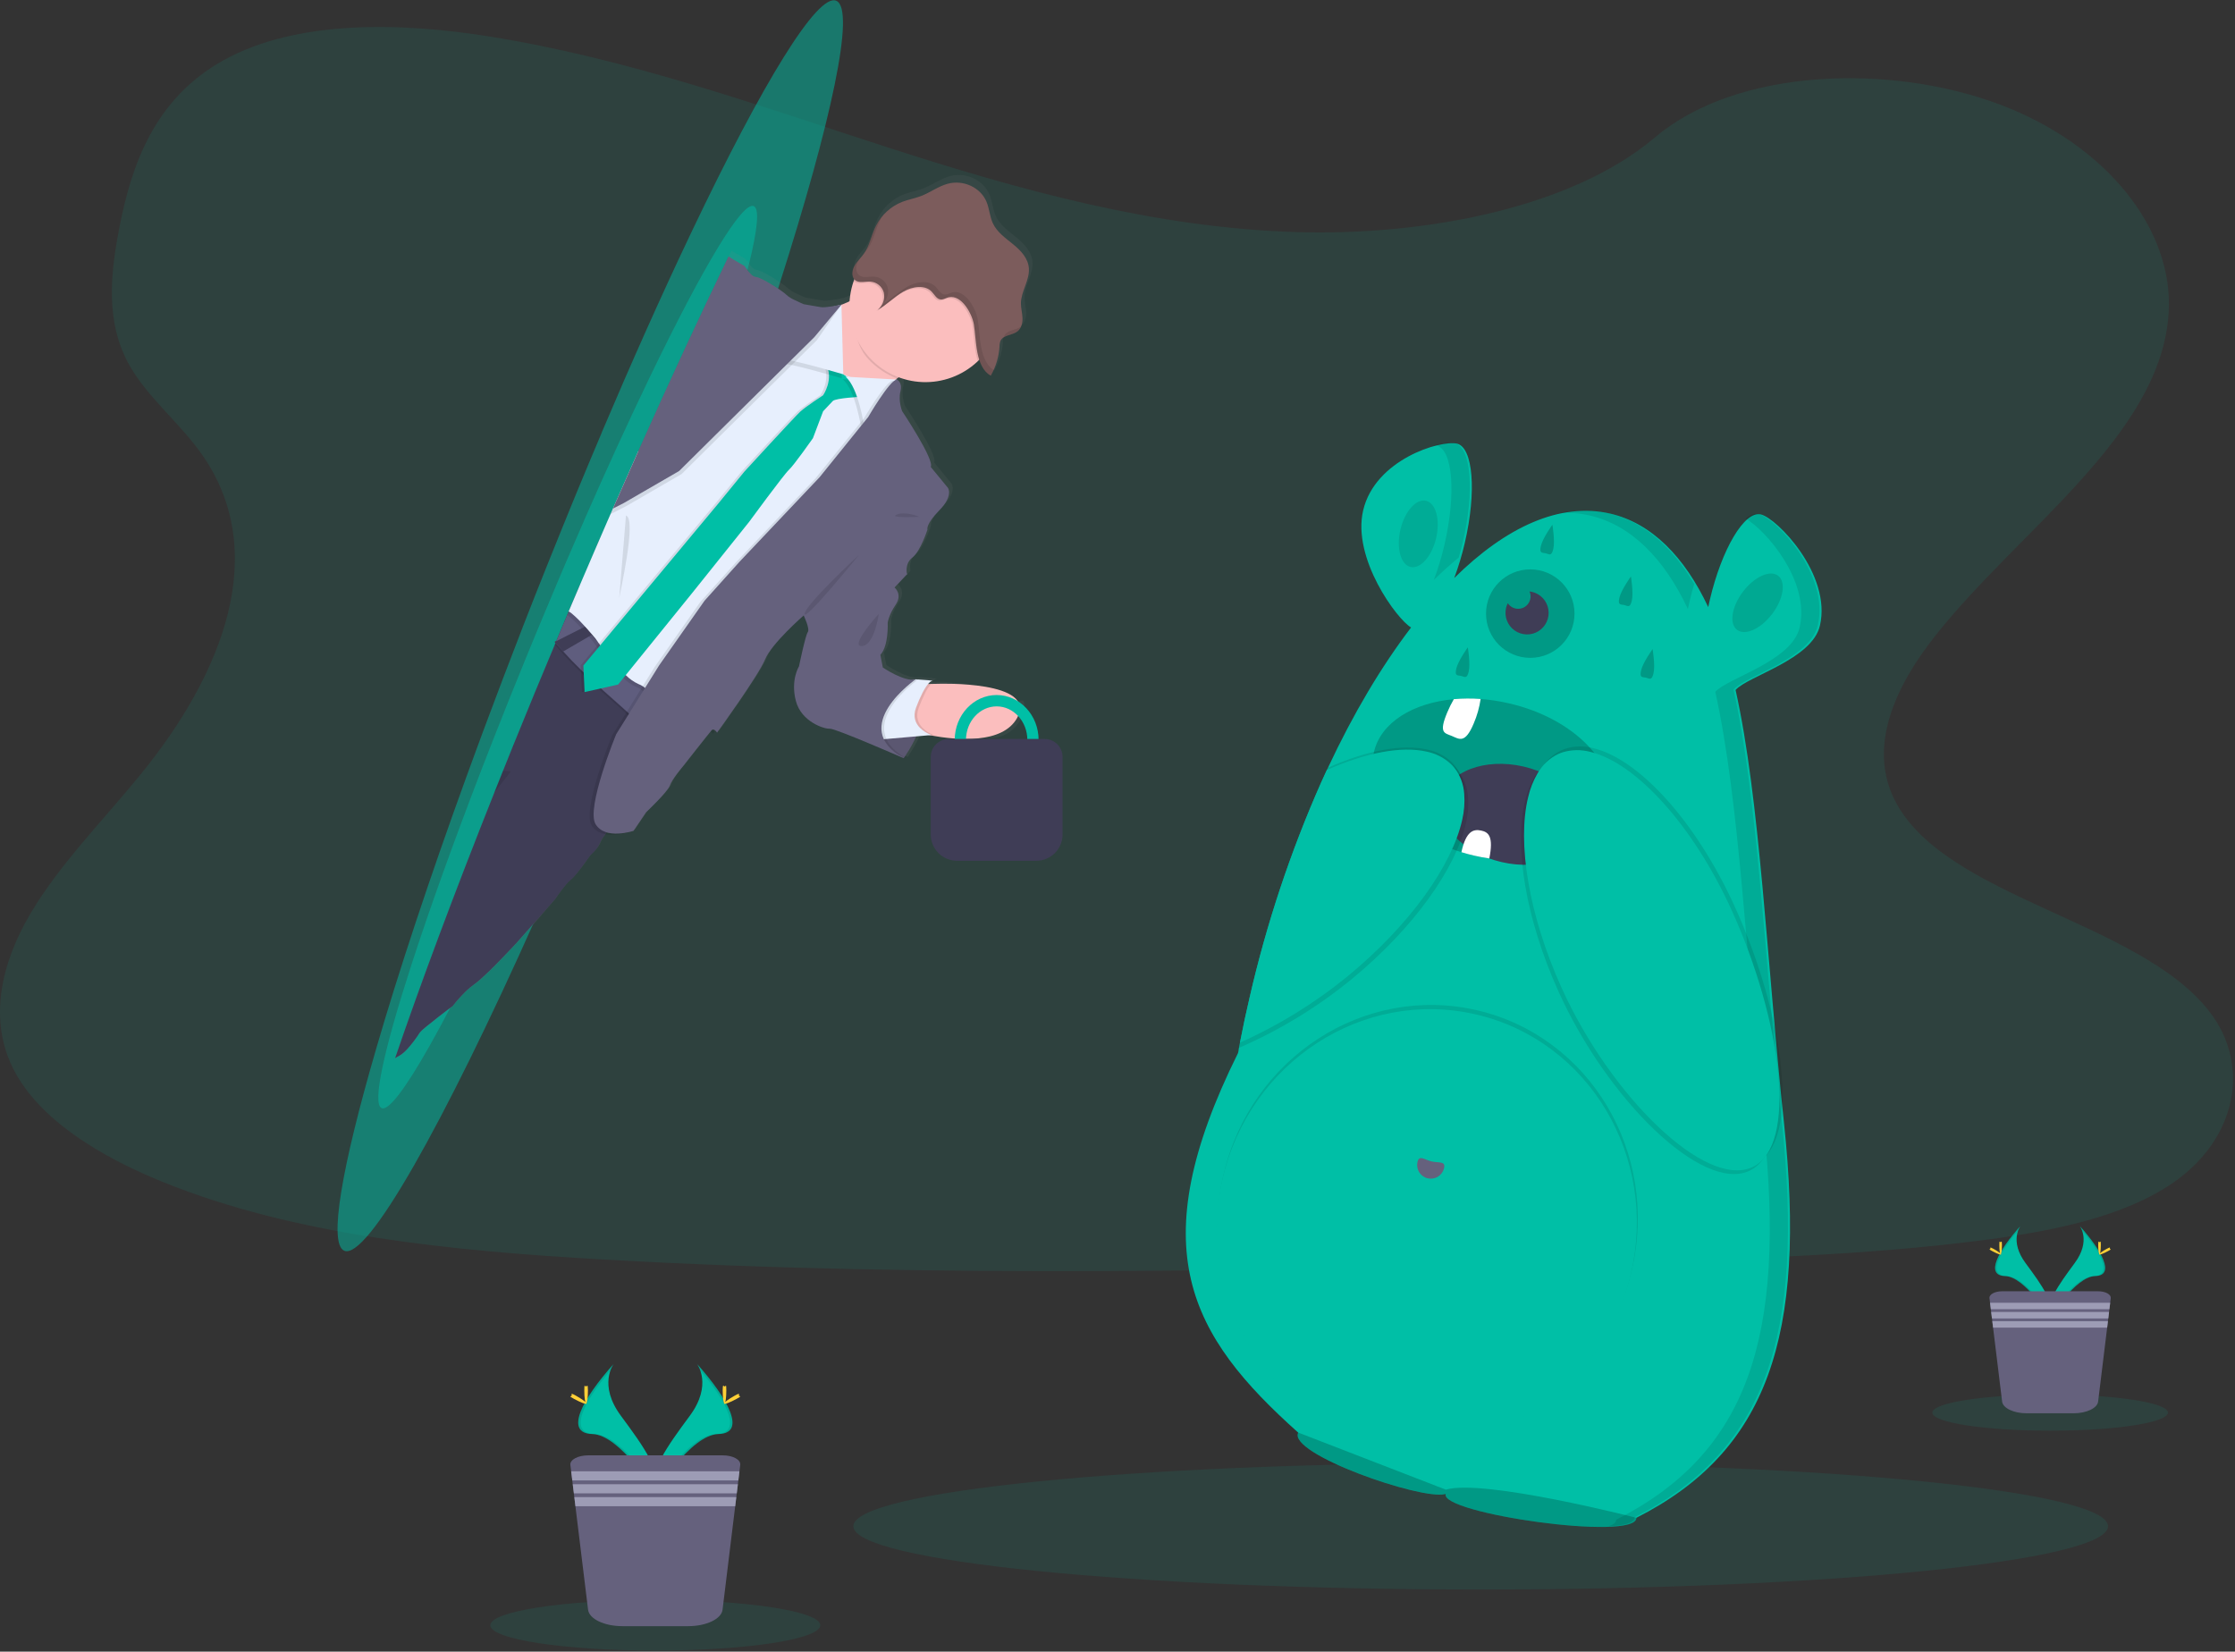 <svg width="1119" height="827" viewBox="0 0 1119 827" fill="none" xmlns="http://www.w3.org/2000/svg">
<rect x="0" y="0" width="1119" height="827" fill="#333333" stroke="none"/>
<g clip-path="url(#clip0_148_597)">
<path opacity="0.1" d="M741.34 795.87C914.807 795.87 1055.43 781.691 1055.43 764.2C1055.43 746.709 914.807 732.53 741.34 732.53C567.873 732.53 427.25 746.709 427.25 764.2C427.25 781.691 567.873 795.87 741.34 795.87Z" fill="#00BFA6"/>
<path opacity="0.1" d="M649.58 116.22C577.91 114.14 509.64 94.88 444.46 73.8C379.28 52.72 314.7 29.39 244.74 18.22C199.74 11.04 148.29 10.02 112.03 30.11C77.15 49.43 65.87 82.8 59.81 113.75C55.25 137.04 52.57 161.56 65.06 183.36C73.74 198.5 89.14 211.22 99.79 225.72C136.86 276.18 110.66 338.39 70.49 387.65C51.65 410.76 29.8 432.81 15.26 457.41C0.72 482.01 -5.99 510.22 6.72 535.29C19.33 560.16 49.37 578.84 81.92 591.98C148.02 618.67 225.92 626.31 301.92 630.63C470.01 640.22 639.01 636.06 807.64 631.91C870.03 630.38 932.64 628.82 994.07 620.79C1028.15 616.33 1063.34 609.25 1088.07 592.16C1119.49 570.46 1127.27 533.73 1106.22 506.52C1070.92 460.89 973.3 449.52 948.62 400.59C935.04 373.64 948.99 343.59 968.73 318.59C1011.07 264.97 1082.05 217.92 1085.79 156.59C1088.36 114.49 1054.24 72.33 1001.48 52.41C946.18 31.53 869.48 34.16 828.69 68.72C786.69 104.36 712.87 118.05 649.58 116.22Z" fill="#00BFA6"/>
<path opacity="0.5" d="M172.31 626.22C164.39 622.69 171.09 584.34 188.31 525.22C199.31 487.29 214.69 440.81 233.31 389.51C234.65 385.83 236.01 382.14 237.37 378.41C238.903 374.23 240.457 370.017 242.03 365.77L242.17 365.42C242.39 364.81 242.62 364.21 242.84 363.61C248.8 347.61 255.03 331.24 261.53 314.5C261.65 314.16 261.78 313.83 261.91 313.5L262.24 312.65C263.8 308.65 265.38 304.65 266.97 300.58C267.14 300.16 267.3 299.72 267.47 299.3C267.7 298.71 267.93 298.14 268.15 297.56C268.23 297.38 268.29 297.19 268.37 297.03C268.5 296.68 268.64 296.34 268.77 296.03C270.37 292.03 271.96 287.98 273.55 284.03C276.15 277.563 278.73 271.16 281.29 264.82C281.737 263.707 282.187 262.607 282.64 261.52C283.927 258.327 285.217 255.157 286.51 252.01C287.01 250.81 287.51 249.6 287.99 248.41C288.37 247.5 288.74 246.58 289.11 245.68C293.17 235.86 297.203 226.23 301.21 216.79C301.22 216.757 301.22 216.723 301.21 216.69C316.46 180.76 331.21 147.77 344.91 118.93C344.99 118.78 345.05 118.62 345.13 118.47L346.58 115.41C381.74 41.7 409.4 -3.79 418.75 0.41C428.37 4.69 416.39 60.55 390.14 142.67C389.8 143.76 389.45 144.83 389.09 145.92C389.035 146.134 388.969 146.344 388.89 146.55C387.557 150.803 386.153 155.137 384.68 159.55C384.6 159.81 384.51 160.07 384.42 160.33C381.087 170.53 377.54 181.063 373.78 191.93C373.27 193.39 372.78 194.88 372.24 196.36C366.44 213.15 360.24 230.63 353.59 248.65C353.19 249.76 352.78 250.86 352.37 251.98C345.72 270.03 338.71 288.61 331.37 307.57C330.9 308.77 330.43 309.98 329.97 311.19C329.87 311.45 329.77 311.7 329.66 311.96C327.827 316.66 325.983 321.38 324.13 326.12C323.6 327.44 323.13 328.76 322.57 330.07C321.25 333.42 319.93 336.77 318.57 340.07C318.46 340.37 318.34 340.67 318.22 340.96C318.1 341.25 318.03 341.43 317.93 341.66C317.71 342.24 317.48 342.81 317.25 343.38C316.63 344.93 316.02 346.48 315.4 348.01C314.33 350.69 313.26 353.34 312.19 356.01L311.86 356.81C311.863 356.847 311.863 356.883 311.86 356.92C307.513 367.66 303.18 378.217 298.86 388.59C297.407 392.09 295.957 395.567 294.51 399.02C293.44 401.57 292.38 404.11 291.31 406.62C283.37 425.39 275.57 443.36 267.97 460.39C222.01 563.22 183.65 631.28 172.31 626.22Z" fill="#00BFA6"/>
<path opacity="0.5" d="M191.08 554.83C186.2 552.73 192.26 525.45 206 483.07C214.8 455.89 226.77 422.49 241 385.55L244.11 377.55C245.277 374.543 246.463 371.51 247.67 368.45C247.708 368.365 247.741 368.278 247.77 368.19L248.29 366.89C252.83 355.337 257.567 343.537 262.5 331.49C262.59 331.24 262.69 331.01 262.79 330.77C262.89 330.53 262.95 330.36 263.04 330.16C264.22 327.26 265.41 324.37 266.61 321.45L267 320.52L267.51 319.27C267.57 319.14 267.62 319 267.67 318.88C267.72 318.76 267.88 318.39 267.98 318.15C269.193 315.23 270.397 312.333 271.59 309.46C273.55 304.793 275.493 300.17 277.42 295.59L278.42 293.21C279.42 290.9 280.36 288.62 281.33 286.34L282.44 283.74C282.73 283.08 283 282.42 283.28 281.74C286.327 274.653 289.35 267.693 292.35 260.86C292.356 260.837 292.356 260.813 292.35 260.79C303.75 234.79 314.71 210.93 324.77 190.02C324.83 189.91 324.88 189.79 324.94 189.68L326 187.46C351.86 133.99 371.62 100.72 377.38 103.21C383.31 105.77 373.05 145.6 352.48 204.56L351.66 206.9C351.61 207.05 351.56 207.2 351.5 207.35C350.433 210.403 349.337 213.507 348.21 216.66L348.01 217.22C345.39 224.553 342.633 232.123 339.74 239.93C339.35 240.99 338.96 242.06 338.55 243.12C334.07 255.19 329.28 267.78 324.22 280.76L323.29 283.15C318.21 296.15 312.877 309.503 307.29 323.21C306.94 324.08 306.59 324.95 306.23 325.82C306.15 326.01 306.07 326.19 306 326.38L301.81 336.59L300.63 339.44C299.63 341.86 298.63 344.28 297.63 346.67C297.55 346.89 297.46 347.1 297.37 347.31C297.28 347.52 297.23 347.65 297.15 347.82L296.64 349.05C296.17 350.17 295.71 351.29 295.24 352.4L292.89 358.22L292.64 358.8V358.88C289.36 366.64 286.107 374.263 282.88 381.75C281.793 384.283 280.703 386.797 279.61 389.29C278.81 391.143 278.01 392.977 277.21 394.79C271.27 408.35 265.46 421.36 259.82 433.68C225.67 508.22 198.07 557.85 191.08 554.83Z" fill="#00BFA6"/>
<path d="M512.8 352.48C512.8 349.69 510.07 351.13 509.69 351.25C508.593 350.35 507.399 349.575 506.13 348.94C500.04 345.77 490.84 343.84 483.51 342.71C483.484 342.701 483.456 342.701 483.43 342.71C476.97 341.71 471.99 341.37 471.99 341.37L468.18 341.42H466.76C467.259 340.679 467.991 340.127 468.84 339.85C469.9 339.72 464.36 339.31 461.73 339.13H461.62L460.4 339.05C454.62 340.41 443.79 332.98 443.79 332.98L442.53 326.64C446.81 322.01 446.19 310.44 446.19 310.44C446.19 310.44 446.55 306.56 450.19 301.22C453.83 295.88 449.58 292.5 449.58 292.5L455.87 285.79C455.6 284.633 455.561 283.433 455.757 282.261C455.952 281.089 456.378 279.967 457.01 278.96C457.394 278.391 457.87 277.891 458.42 277.48V277.43L458.52 277.34C462.63 274.19 466.1 263.25 466.1 263.25C466.1 263.25 465.3 261.3 469.8 256.01V255.95C470.4 255.25 471.1 254.5 471.91 253.66C471.91 253.59 472.03 253.53 472.09 253.46C479.31 246.22 476.47 242.22 476.47 242.22L467.7 231.56C469.77 228.1 453.15 203.27 453.15 203.27C453.15 203.27 451.03 198.16 452.23 193.27C452.566 192.118 452.601 190.899 452.33 189.73C452.172 189.07 451.848 188.461 451.39 187.96C451.108 187.659 450.768 187.417 450.39 187.25L449.79 187.2L450.5 186.68C450.79 186.49 451.07 186.28 451.36 186.08C451.98 186.32 452.6 186.53 453.23 186.72C459.334 188.692 465.835 189.097 472.137 187.898C478.438 186.7 484.337 183.935 489.29 179.86C489.54 179.67 489.78 179.46 490.01 179.25C490.24 179.04 490.64 178.71 490.95 178.42C491.09 178.29 491.23 178.17 491.35 178.04C491.47 177.91 491.82 177.58 492.05 177.34C492.12 177.56 492.19 177.77 492.27 177.99C492.583 178.876 492.961 179.739 493.4 180.57C493.437 180.647 493.481 180.72 493.53 180.79C493.527 180.82 493.527 180.85 493.53 180.88C493.6 181.03 493.69 181.17 493.77 181.31C494.34 182.263 495.032 183.137 495.83 183.91C496.025 184.103 496.232 184.283 496.45 184.45C496.761 184.716 497.096 184.954 497.45 185.16C497.502 185.206 497.559 185.246 497.62 185.28C497.679 185.326 497.743 185.366 497.81 185.4V185.4C498.07 184.94 498.32 184.47 498.56 184C500.683 179.857 501.92 175.317 502.19 170.67C502.202 170.104 502.249 169.54 502.33 168.98C502.384 168.552 502.509 168.137 502.7 167.75C503.07 166.99 503.667 166.364 504.41 165.96C505.609 165.35 506.87 164.867 508.17 164.52L508.48 164.41L508.86 164.28L509.6 163.99L509.72 163.93C509.94 163.84 510.14 163.73 510.35 163.63C510.413 163.584 510.48 163.544 510.55 163.51C510.789 163.376 511.017 163.223 511.23 163.05L511.33 162.97C511.524 162.823 511.704 162.659 511.87 162.48C511.95 162.4 512 162.3 512.08 162.22C512.191 162.099 512.291 161.968 512.38 161.83L512.62 161.48C512.672 161.369 512.732 161.262 512.8 161.16C513.565 159.61 513.91 157.886 513.8 156.16C513.66 153.68 512.93 151.28 512.96 148.79C513.05 142.84 517.34 137.16 516.96 131.25C516.62 126.13 512.85 122.15 508.96 118.97C505.07 115.79 500.75 112.82 498.62 108.27C497.03 104.86 496.81 100.89 495.38 97.41C492.38 90.12 483.58 86.01 475.63 88.18C470.87 89.49 466.73 92.64 462.1 94.39C459.04 95.54 455.83 96.06 452.78 97.23C449.178 98.622 445.949 100.834 443.35 103.69C442.89 104.19 442.46 104.69 442.04 105.25L441.65 105.78C441.36 106.18 441.07 106.58 440.81 107C440.69 107.18 440.58 107.35 440.47 107.54C440.105 108.119 439.772 108.716 439.47 109.33C439.18 109.9 438.93 110.48 438.68 111.07C437.29 114.43 436.43 118.01 434.76 121.21C434.39 121.939 433.969 122.64 433.5 123.31C432.85 124.24 432.1 125.11 431.36 125.99C431.16 126.23 430.96 126.47 430.76 126.69C430.678 126.807 430.588 126.917 430.49 127.02C430.35 127.21 430.19 127.39 430.04 127.58C429.89 127.77 429.86 127.81 429.78 127.92C429.7 128.03 429.48 128.33 429.35 128.54C429.22 128.75 429.2 128.73 429.13 128.84C428.93 129.15 428.75 129.47 428.57 129.79V129.86C428.01 130.937 427.702 132.127 427.67 133.34C427.658 133.94 427.746 134.539 427.93 135.11C427.978 135.257 428.035 135.4 428.1 135.54C428.25 135.862 428.449 136.159 428.69 136.42C428.57 136.75 428.43 137.09 428.32 137.42C428.06 138.18 427.82 138.96 427.6 139.73C427.46 140.26 427.35 140.73 427.23 141.28C426.764 143.305 426.466 145.366 426.34 147.44V147.44L425.7 147.77C424.574 148.329 423.415 148.82 422.23 149.24V149.24H422.11C421.11 149.46 414.21 150.9 411.79 150.48L403.16 148.97C403.16 148.97 401.16 148.14 398.97 147.09C397.317 146.368 395.775 145.415 394.39 144.26C392.74 142.48 381.33 135.14 378.93 135.15C377.95 134.997 377.057 134.501 376.41 133.75C375.685 132.863 375.017 131.931 374.41 130.96C374.41 130.96 374.18 130.84 373.82 130.62C373.37 129.99 373.09 129.52 373.09 129.52C373.09 129.52 369.7 127.66 366.25 125.52L364.78 128.52C364.7 128.67 364.63 128.83 364.55 128.99C350.63 157.69 335.41 190.46 319.55 226.05C319.556 226.083 319.556 226.117 319.55 226.15C315.37 235.483 311.153 245.02 306.9 254.76L305.73 257.46L304.17 261.02L300.1 270.42L298.68 273.69C295.98 279.95 293.26 286.283 290.52 292.69C288.84 296.617 287.153 300.58 285.46 304.58C285.33 304.91 285.18 305.25 285.04 305.58C284.96 305.75 284.89 305.93 284.81 306.11C284.58 306.68 284.33 307.25 284.09 307.83C283.91 308.24 283.73 308.68 283.55 309.09C281.87 313.09 280.2 317.09 278.55 321.01L277.79 321.4L278.2 321.85C278.06 322.18 277.92 322.5 277.79 322.85C270.89 339.33 264.223 355.48 257.79 371.3L257.07 373.08L256.92 373.43C255.227 377.61 253.56 381.76 251.92 385.88C250.453 389.56 248.997 393.207 247.55 396.82C227.44 447.34 210.43 492.95 197.78 530.03C197.18 530.44 196.54 530.91 195.89 531.44C196.54 530.95 197.17 530.44 197.75 530.09C198.25 529.748 198.771 529.438 199.31 529.16C200.487 528.535 201.568 527.743 202.52 526.81C202.95 526.41 203.37 526 203.78 525.57C206.126 522.941 208.253 520.125 210.14 517.15C210.444 516.789 210.779 516.454 211.14 516.15L211.67 515.67L211.75 515.6C212.04 515.35 212.35 515.07 212.7 514.78L212.76 514.73L213.28 514.3L213.34 514.25L213.9 513.78C215.61 512.38 217.7 510.73 219.69 509.17L220.41 508.62L222.84 506.74L224.04 505.83L226.69 503.83C226.714 503.789 226.741 503.748 226.77 503.71C227.01 503.4 227.56 502.71 228.33 501.76C228.344 501.738 228.365 501.72 228.39 501.71C228.48 501.585 228.577 501.465 228.68 501.35C229.74 500.11 231.12 498.56 232.68 497.02C232.87 496.84 233.06 496.64 233.27 496.46L233.84 495.91L234.77 495.08C235.684 494.267 236.646 493.509 237.65 492.81C238.934 491.883 240.163 490.882 241.33 489.81L241.58 489.59C241.75 489.42 241.94 489.24 242.14 489.07C242.284 488.948 242.421 488.818 242.55 488.68L242.98 488.28L243.69 487.61L244.14 487.18L245.2 486.18L246.39 485L246.57 484.82C247.18 484.2 247.8 483.57 248.43 482.95L249.16 482.21C249.46 481.9 249.76 481.58 250.06 481.28C250.57 480.77 251.06 480.28 251.58 479.73L252.69 478.57C253.05 478.18 253.41 477.82 253.75 477.46C254.3 476.89 254.82 476.35 255.31 475.82L255.42 475.7L256.69 474.36C256.69 474.36 256.69 474.36 256.75 474.29C257.06 473.98 257.33 473.69 257.59 473.4L257.84 473.13C258.09 472.89 258.31 472.64 258.5 472.44C259.25 471.65 259.68 471.18 259.68 471.18L268.68 460.93L277.85 450.22L278.26 449.76C278.26 449.76 280.6 446.24 282.99 443.33L283.31 442.94C284.126 441.916 285.04 440.975 286.04 440.13C286.845 439.455 287.585 438.705 288.25 437.89C288.3 437.89 288.34 437.78 288.4 437.72C291.1 434.56 294.59 429.65 295.71 428.04L296.08 427.52C297.01 426.747 297.867 425.89 298.64 424.96C299.579 423.872 300.335 422.64 300.88 421.31C301.407 420.116 302.079 418.991 302.88 417.96C302.884 417.944 302.884 417.926 302.88 417.91L303.04 417.69L303.61 416.95C304.316 417.086 305.031 417.173 305.75 417.21C309.036 417.335 312.32 416.916 315.47 415.97C315.562 415.946 315.652 415.916 315.74 415.88V415.88C316.56 415.69 317.18 415.51 317.51 415.41L317.8 415.32L324.01 406.22L324.16 406.01C324.16 406.01 327.44 402.9 330.58 399.57C330.92 399.21 331.25 398.85 331.58 398.5C333.82 396.08 335.8 393.7 336.19 392.44C337.19 389.29 342.7 382.89 342.7 382.89C342.7 382.89 352.15 370.81 355.84 366.25C355.99 366.06 356.14 365.87 356.27 365.72L356.77 365.11C356.883 365.189 356.99 365.276 357.09 365.37C357.368 365.645 357.619 365.947 357.84 366.27C357.86 366.312 357.883 366.352 357.91 366.39L358.22 365.95C358.43 365.67 358.72 365.24 359.11 364.71C359.411 364.993 359.676 365.312 359.9 365.66L359.99 365.79C359.99 365.79 380.89 336.93 384.15 328.79C384.902 327.092 385.845 325.485 386.96 324C391.23 318.09 398.43 311.27 401.81 308.18L402.81 307.29C403.33 306.81 403.64 306.55 403.64 306.55L404 307.33C404 307.39 404 307.45 404.07 307.52C404.93 309.47 406.67 313.79 405.74 314.98C404.55 316.54 401.36 332.29 401.36 332.29C401.36 332.29 397.01 339.21 399.83 349.84C402.65 360.47 414.43 364.18 417.06 363.96C418.75 363.81 433.53 369.96 444 374.47L446.58 375.58L449.18 376.69L453.23 378.46L453.46 378.56C453.79 378.72 454.13 378.87 454.46 379L454.67 378.72L454.77 378.57L455.77 379.04L454.77 378.47C455.18 377.89 455.89 376.84 456.77 375.41C456.813 375.311 456.867 375.218 456.93 375.13L457.21 374.66L457.68 373.86C457.73 373.75 457.79 373.66 457.84 373.57L458.32 372.71C458.35 372.669 458.377 372.626 458.4 372.58C459.06 371.38 459.75 370.04 460.4 368.58C460.5 368.39 460.6 368.18 460.69 367.98L463.27 367.76L465.05 367.61L466.05 367.53L467.35 367.4L467.96 367.52L492.6 369.3L494.4 369.44C496.746 369.646 499.11 369.36 501.34 368.6C503.569 367.84 505.616 366.623 507.348 365.026C509.08 363.43 510.459 361.489 511.398 359.329C512.337 357.168 512.814 354.836 512.8 352.48V352.48Z" fill="url(#paint0_linear_148_597)"/>
<path d="M452.47 379.6C452.47 379.6 471.21 354.2 458.4 340.14L428.01 349.37L429.61 360.52C429.61 360.52 442.78 375.73 452.47 379.6Z" fill="#65617D"/>
<path opacity="0.1" d="M428.01 349.37L429.61 360.52C429.61 360.52 438.91 371.22 447.61 376.96C449.15 377.997 450.788 378.881 452.5 379.6C452.5 379.6 452.61 379.47 452.8 379.19C452.822 379.158 452.842 379.125 452.86 379.09C455.126 375.805 457.106 372.333 458.78 368.71C459.4 367.34 460.01 365.87 460.57 364.38C462.57 358.69 463.81 352.25 462.07 346.55C461.443 344.439 460.395 342.476 458.99 340.78C458.87 340.64 458.75 340.49 458.61 340.35C458.556 340.275 458.496 340.205 458.43 340.14L457.76 340.34L447.48 343.46L428.01 349.37Z" fill="black"/>
<path d="M301.14 271.43L298.59 273.7L300.01 270.43L301.14 271.43Z" fill="#65617D"/>
<path opacity="0.1" d="M301.14 271.43L298.59 273.7L300.01 270.43L301.14 271.43Z" fill="black"/>
<path d="M461.7 342.53C461.7 342.53 448.48 356.94 456.5 366.07C456.5 366.07 460.36 367.19 466.05 368.24C479.16 370.64 501.93 372.64 509.23 359.5C519.67 340.68 469.85 342.38 469.85 342.38L466.08 342.45L461.7 342.53Z" fill="#FBBEBE"/>
<path opacity="0.1" d="M461.7 342.53C461.7 342.53 448.48 356.94 456.5 366.07C456.5 366.07 460.36 367.19 466.05 368.24L467.73 368.09C465.54 367.311 463.546 366.062 461.89 364.43C459.77 362.24 458.27 358.95 460.01 354.33C460.98 351.689 462.112 349.111 463.4 346.61C464.142 345.132 465.041 343.737 466.08 342.45L461.7 342.53Z" fill="black"/>
<path d="M439.37 370.39L443.81 370.01L458.75 368.71L466.37 368.04C464.182 367.262 462.191 366.013 460.54 364.38C458.42 362.18 456.91 358.9 458.65 354.28C459.624 351.638 460.756 349.056 462.04 346.55C464.18 342.55 465.83 341.03 466.74 340.91C467.65 340.79 462.31 340.39 459.74 340.22H459.64C458.91 340.16 458.43 340.14 458.43 340.14L457.73 340.34L447.77 343.22L447.45 343.45C445.01 345.22 430.31 356.71 439.37 370.39Z" fill="#E7EFFD"/>
<path d="M324.26 375.91L308.88 411.06C308.88 411.06 306.21 413.86 303.81 416.81C303.772 416.868 303.729 416.921 303.68 416.97L303.1 417.72C303.037 417.785 302.981 417.855 302.93 417.93C302.934 417.946 302.934 417.964 302.93 417.98C301.899 419.216 301.038 420.585 300.37 422.05C299.942 423.099 299.374 424.084 298.68 424.98C297.813 426.105 296.831 427.138 295.75 428.06C295.704 428.108 295.654 428.151 295.6 428.19C295.6 428.19 291.6 433.92 288.44 437.74C288.38 437.8 288.34 437.87 288.29 437.91C287.484 438.917 286.591 439.851 285.62 440.7C284.794 441.381 284.034 442.137 283.35 442.96L283.03 443.35C280.52 446.35 277.89 450.24 277.89 450.24L268.73 460.67L259.4 471.22L258.51 472.22L257.85 472.91L257.6 473.18L256.76 474.07C256.76 474.07 256.71 474.07 256.7 474.14L255.43 475.48L255.32 475.6C254.82 476.11 254.32 476.66 253.76 477.24C253.42 477.6 253.06 477.96 252.7 478.35L251.59 479.51C251.09 480.02 250.59 480.51 250.07 481.06C249.77 481.36 249.47 481.68 249.17 481.99L248.44 482.73C247.81 483.35 247.19 483.98 246.58 484.6L246.4 484.78L245.21 485.96L244.15 486.96L243.7 487.39L242.99 488.06L242.56 488.46C242.431 488.598 242.294 488.728 242.15 488.85C241.96 489.04 241.77 489.21 241.59 489.37L241.34 489.59C240.145 490.726 238.875 491.782 237.54 492.75C236.245 493.667 235.012 494.669 233.85 495.75V495.75L233.28 496.3C233.07 496.48 232.88 496.68 232.69 496.86C231.14 498.4 229.76 499.95 228.69 501.19C228.587 501.305 228.491 501.425 228.4 501.55C228.375 501.56 228.354 501.578 228.34 501.6C227.57 502.53 227.02 503.24 226.78 503.55L226.65 503.71L224 505.71L222.8 506.62L220.37 508.5L219.65 509.05C217.65 510.61 215.57 512.26 213.86 513.66L213.3 514.13L213.24 514.18L212.72 514.61L212.66 514.66C212.31 514.95 212 515.23 211.71 515.48L211.63 515.55L211.1 516.03C210.783 516.307 210.492 516.611 210.23 516.94C208.32 519.947 206.159 522.787 203.77 525.43C203.36 525.86 202.94 526.27 202.51 526.67C201.614 527.533 200.605 528.269 199.51 528.86C198.918 529.154 198.347 529.488 197.8 529.86C210.45 492.78 227.46 447.17 247.57 396.65C249.01 393.03 250.467 389.383 251.94 385.71C253.6 381.59 255.267 377.44 256.94 373.26L257.09 372.91L257.81 371.13C264.21 355.33 270.877 339.18 277.81 322.68C277.94 322.35 278.08 322.03 278.22 321.68L277.81 321.23L278.57 320.84C280.23 316.84 281.9 312.92 283.57 308.92C283.75 308.51 283.93 308.07 284.11 307.66C284.35 307.08 284.6 306.51 284.83 305.94C284.91 305.76 284.98 305.58 285.06 305.41C285.2 305.07 285.35 304.73 285.48 304.41C287.18 300.41 288.867 296.447 290.54 292.52L308.16 312.22L308.9 313.03L321.2 326.58L321.95 327.39L325.78 331.61L327.85 333.89L328.85 334.98L341.17 348.55L341.33 348.73L341.91 349.36L324.26 375.91Z" fill="#3F3D56"/>
<path d="M412.39 154.71L409.93 189.22C409.93 189.22 439.47 203.22 440.34 198.08C440.69 196.08 444.54 192.78 449.14 189.5C456.39 184.31 465.5 179.14 465.5 179.14C465.5 179.14 435.79 134.35 432.26 143.71C430.97 147.13 427.98 149.52 424.7 151.17C420.813 153.002 416.656 154.197 412.39 154.71V154.71Z" fill="#FBBEBE"/>
<path opacity="0.1" d="M432.26 143.71C430.97 147.13 431.26 147.92 427.99 149.57C427.24 159.71 427.26 171.72 434.72 179.77C438.704 184.092 443.641 187.424 449.14 189.5C456.39 184.31 465.5 179.14 465.5 179.14C465.5 179.14 435.79 134.35 432.26 143.71Z" fill="black"/>
<path d="M437.49 125.36C433.822 128.754 430.859 132.837 428.769 137.377C426.679 141.916 425.504 146.822 425.31 151.816C425.117 156.809 425.909 161.792 427.641 166.479C429.373 171.167 432.011 175.467 435.405 179.135C438.799 182.803 442.882 185.766 447.421 187.856C451.961 189.946 456.867 191.121 461.861 191.315C466.854 191.508 471.837 190.716 476.524 188.984C481.212 187.252 485.512 184.614 489.18 181.22L489.57 180.84C496.923 173.934 501.232 164.389 501.548 154.306C501.864 144.224 498.161 134.428 491.255 127.075C484.349 119.722 474.804 115.413 464.721 115.097C454.639 114.781 444.843 118.484 437.49 125.39V125.36Z" fill="#FBBEBE"/>
<path opacity="0.1" d="M326.24 366.61C324.98 368.26 322.89 367.9 319.53 363.51C317.969 361.596 316.267 359.802 314.44 358.14C314.1 357.82 313.74 357.49 313.39 357.14C309.66 353.71 304.88 349.62 299.73 344.98L299.4 344.69C297.11 342.62 294.72 340.43 292.34 338.16L290.92 336.8C287.66 333.65 284.39 330.31 281.27 326.8L281.13 326.66C279.98 325.38 278.84 324.08 277.71 322.82C277.84 322.49 277.98 322.17 278.12 321.82L277.71 321.37L278.47 320.98C280.13 316.98 281.8 313.06 283.47 309.06C283.65 308.65 283.83 308.21 284.01 307.8C284.25 307.22 284.5 306.65 284.73 306.08C284.81 305.9 284.88 305.72 284.96 305.55L286.13 307.01C288.03 309.39 289.97 311.78 291.93 314.15L292.1 314.36C293.21 315.69 294.31 317.02 295.42 318.36C295.47 318.36 295.51 318.47 295.56 318.51C296.79 319.98 298.05 321.42 299.32 322.8L300.06 323.59C301.42 325.06 302.78 326.44 304.14 327.78C307.34 330.92 310.5 333.78 313.41 336.18C313.69 336.42 313.96 336.65 314.25 336.88C316.82 339.02 319.19 340.88 321.25 342.34L322.18 343.04L323.34 343.87C326.04 345.81 327.69 346.87 327.69 346.87C327.69 346.87 327.84 348.24 327.96 350.26C328.03 351.43 328.1 352.82 328.13 354.26C328.17 358.94 327.88 364.46 326.24 366.61Z" fill="black"/>
<path d="M326.24 366.61C324.95 367.38 323.02 366.52 320.24 362.87C318.615 360.88 316.84 359.018 314.93 357.3L314.83 357.21L313.88 356.31C310.28 353.01 305.75 349.11 300.88 344.71C300.766 344.621 300.659 344.524 300.56 344.42C297.87 342.02 295.09 339.42 292.29 336.76C291.82 336.32 291.35 335.86 290.87 335.39C287.87 332.47 284.87 329.39 281.99 326.18L281.86 326.03L278.14 321.87L277.73 321.42L278.49 321.03C280.15 317.03 281.82 313.11 283.49 309.11C283.67 308.7 283.85 308.26 284.03 307.85C284.27 307.27 284.52 306.7 284.75 306.13C284.83 305.95 284.9 305.77 284.98 305.6C285.12 305.26 285.27 304.92 285.4 304.6C287.47 307.19 289.6 309.84 291.75 312.46C291.775 312.479 291.795 312.503 291.81 312.53L292.81 313.77C293.96 315.16 295.11 316.53 296.26 317.91C297.26 319.14 298.34 320.33 299.39 321.49C299.57 321.7 299.76 321.9 299.95 322.1C300.14 322.3 300.44 322.64 300.68 322.9C304.867 327.351 309.318 331.545 314.01 335.46C314.28 335.7 314.56 335.93 314.84 336.16C317.32 338.22 319.61 340.01 321.57 341.48C321.94 341.74 322.29 342.01 322.63 342.26L323.79 343.09C326.62 345.09 328.35 346.22 328.35 346.22C328.35 346.22 328.59 348.52 328.72 351.59C328.77 352.86 328.8 354.25 328.79 355.67C328.76 360.43 328.22 365.43 326.24 366.61Z" fill="#5F5D7E"/>
<path opacity="0.1" d="M444.3 224.92L341.17 348.53L332.26 359.22L330.95 360.79C330.332 359.042 329.611 357.332 328.79 355.67C328.57 355.23 328.34 354.76 328.08 354.28C326.542 351.195 324.462 348.41 321.94 346.06C321.57 345.74 321.19 345.44 320.81 345.17L320.18 344.75C319.573 344.37 318.93 344.052 318.26 343.8C315.974 342.752 313.894 341.303 312.12 339.52V339.52L311.32 338.78C306.957 334.359 302.945 329.604 299.32 324.56C299.09 324.25 298.87 323.95 298.67 323.66C297.49 322.05 296.79 321.03 296.79 321.03C296.79 321.03 296.03 320.11 294.79 318.74C293.79 317.58 292.5 316.1 291.11 314.6C288.96 312.126 286.579 309.863 284 307.84C284.24 307.26 284.49 306.69 284.72 306.12C284.8 305.94 284.87 305.76 284.95 305.59C285.09 305.25 285.24 304.91 285.37 304.59C287.07 300.59 288.757 296.627 290.43 292.7C293.17 286.3 295.89 279.967 298.59 273.7L300.01 270.43L304.08 261.03L305.64 257.47L306.81 254.77C311.07 245.05 315.287 235.513 319.46 226.16L384.73 168.16L392.59 164.42L400.16 160.84L405.58 162.4L406.39 162.62L411.65 164.14H411.72L412.99 164.51L415.6 165.26L416.89 182.55V182.7V183.18L419.27 186.6L420.75 188.75L421.39 189L424.1 190.05L424.92 190.36L425.22 190.48L427.59 191.4L434.32 194.01L435.93 199.01L436.93 202.23L437.48 203.96L438.01 205.22L444.3 224.92Z" fill="black"/>
<path d="M445.7 223.62L341.33 348.71L332.33 359.48L332.24 359.22C331.283 356.579 330.099 354.026 328.7 351.59C328.45 351.15 328.17 350.7 327.89 350.26C326.561 348.065 324.89 346.097 322.94 344.43C322.56 344.13 322.18 343.85 321.79 343.6C321.5 343.403 321.2 343.223 320.89 343.06C320.492 342.85 320.082 342.666 319.66 342.51C317.289 341.419 315.137 339.904 313.31 338.04L312.5 337.29C309.514 334.306 306.715 331.14 304.12 327.81C302.73 326.04 301.5 324.41 300.51 323.07L299.86 322.17C299.68 321.93 299.52 321.7 299.37 321.48C298.59 320.4 298.14 319.74 298.14 319.74C298.14 319.74 295.14 316.08 291.77 312.52C291.755 312.493 291.735 312.469 291.71 312.45C289.972 310.524 288.101 308.723 286.11 307.06C285.669 306.713 285.201 306.402 284.71 306.13C284.79 305.95 284.86 305.77 284.94 305.6C285.08 305.26 285.23 304.92 285.36 304.6C287.06 300.6 288.747 296.637 290.42 292.71C293.16 286.31 295.88 279.977 298.58 273.71L300 270.44L304.07 261.04L305.63 257.48L306.8 254.78C311.06 245.06 315.277 235.523 319.45 226.17C319.456 226.137 319.456 226.103 319.45 226.07L386.1 166.83L392.83 163.63L401.53 159.5L406.74 161L407.55 161.23L411.8 162.46L412.8 162.74L413.98 163.08L416.98 163.95L418.32 181.87L419 182.87L419.11 183.03L419.25 183.24L421.32 186.24L422.16 187.46L425.5 188.76L429.66 190.37L435.74 192.73L437.82 199.24L438.19 200.4L438.73 202.08L438.99 202.9L439.16 203.41L445.7 223.62Z" fill="#E7EFFD"/>
<path opacity="0.1" d="M430.15 198.59C430.15 198.59 417.01 199.22 415.59 200.75C414.17 202.28 410.76 205.88 410.76 205.88L405.6 219.36C405.6 219.36 396.14 232.91 393.68 235.19C391.22 237.47 373.68 261.33 373.68 261.33L345.4 296.66L308.12 342.72L291.35 346.49L290.73 333.12L358.2 252.12L371.37 236.01C371.37 236.01 396.51 208.59 399.37 206.01C402.23 203.43 410.77 197.86 410.77 197.86C410.77 197.86 416.39 189.86 412.17 181.96C407.95 174.06 412.95 182.11 412.95 182.11L419.25 183.03L420.89 187.39C420.89 187.39 431.69 193.68 430.15 198.59Z" fill="black"/>
<path d="M431.5 198.64C431.5 198.64 418.36 199.27 416.94 200.8C415.52 202.33 412.11 205.93 412.11 205.93L407.01 219.41C407.01 219.41 397.5 232.96 395.01 235.22C392.52 237.48 375.01 261.37 375.01 261.37L346.74 296.69L309.46 342.76L292.69 346.52L292.09 333.22L359.55 252.22L372.73 236.1C372.73 236.1 397.87 208.68 400.68 206.1C403.49 203.52 412.08 197.95 412.08 197.95C412.08 197.95 417.7 189.95 413.48 182.06C409.26 174.17 414.27 182.2 414.27 182.2L420.57 183.12L422.21 187.48C422.21 187.48 433.01 193.73 431.5 198.64Z" fill="#00BFA6"/>
<path opacity="0.1" d="M447.62 191.35C447.62 191.35 447.78 192.94 443.31 197.52C438.84 202.1 431.31 215.15 431.31 215.15C431.31 215.15 428.46 195.15 421.88 189.91L447.62 191.35Z" fill="black"/>
<path d="M449.01 190.05C449.01 190.05 449.18 191.64 444.71 196.21C440.24 200.78 432.71 213.85 432.71 213.85C432.71 213.85 429.86 193.85 423.27 188.6L449.01 190.05Z" fill="#E7EFFD"/>
<path opacity="0.1" d="M420.53 154.57L421.45 189.44C421.45 189.44 396.85 182.16 392.55 182.22C388.25 182.28 411.63 156.72 411.63 156.72L420.53 154.57Z" fill="black"/>
<path d="M421.29 152.56L422.21 187.43C422.21 187.43 397.61 180.15 393.31 180.21C389.01 180.27 412.38 154.71 412.38 154.71L421.29 152.56Z" fill="#E7EFFD"/>
<path opacity="0.1" d="M447.01 190.64C447.01 190.64 450.01 191.78 448.82 196.64C447.63 201.5 449.69 206.51 449.69 206.51C449.69 206.51 466.05 231 463.99 234.43L472.63 244.94C472.63 244.94 475.42 248.89 468.36 256.08C461.3 263.27 462.36 265.8 462.36 265.8C462.36 265.8 458.89 276.64 454.81 279.8C450.73 282.96 452.12 288.18 452.12 288.18L400.43 308.81C400.43 308.81 384.2 322.81 381.01 330.82C377.82 338.83 357.01 367.45 357.01 367.45C357.01 367.45 355.52 364.9 354.22 366.32C352.92 367.74 339.84 384.43 339.84 384.43C339.84 384.43 334.4 390.78 333.37 393.9C332.34 397.02 321.43 407.36 321.43 407.36L315.2 416.61C315.2 416.61 301.1 421.39 296.2 413.28C291.3 405.17 306.46 368.22 306.46 368.22L327.92 333.76L350.65 301.39L368.25 281.82L408.25 239.59L432.6 209.43C432.6 209.43 443.45 190.85 447.01 190.64Z" fill="black"/>
<path d="M449.01 190.05C449.01 190.05 452.01 191.18 450.82 196C449.63 200.82 451.68 205.87 451.68 205.87C451.68 205.87 468.05 230.36 465.99 233.79L474.63 244.3C474.63 244.3 477.42 248.25 470.36 255.44C463.3 262.63 464.36 265.16 464.36 265.16C464.36 265.16 460.89 276 456.81 279.16C452.73 282.32 454.12 287.54 454.12 287.54L402.41 308.13C402.41 308.13 386.26 322.22 383.01 330.22C379.76 338.22 359.01 366.84 359.01 366.84C359.01 366.84 357.52 364.29 356.22 365.71C354.92 367.13 341.84 383.82 341.84 383.82C341.84 383.82 336.4 390.17 335.37 393.3C334.34 396.43 323.43 406.75 323.43 406.75L317.19 416.01C317.19 416.01 303.1 420.78 298.19 412.67C293.28 404.56 308.52 367.61 308.52 367.61L330.01 333.16L352.74 300.79L370.31 281.22L410.31 238.99L434.66 208.83C434.66 208.83 445.51 190.22 449.01 190.05Z" fill="#65617D"/>
<path opacity="0.1" d="M428.01 349.37L429.61 360.52C429.61 360.52 438.91 371.22 447.61 376.96L452.8 379.19L453.8 379.64L452.8 379.09C448.01 376.24 445.19 373.16 443.8 370.01C438.13 357.39 455 343.73 458.95 340.78C459.34 340.48 459.59 340.29 459.7 340.22H459.75H459.6C459.27 340.289 458.936 340.332 458.6 340.35C458.317 340.365 458.033 340.365 457.75 340.35V340.35L447.77 343.22L447.45 343.45L428.01 349.37Z" fill="black"/>
<path d="M452.01 283.35L454.12 287.5L447.87 294.16C447.87 294.16 452.03 297.48 448.44 302.77C444.85 308.06 444.44 311.89 444.44 311.89C444.44 311.89 445.02 323.34 440.77 327.89L442.01 334.22C442.01 334.22 452.7 341.53 458.4 340.17C458.4 340.17 424.24 363.96 452.47 379.63C452.47 379.63 418.11 364.63 415.47 364.87C412.83 365.11 401.23 361.49 398.47 350.98C395.71 340.47 400.04 333.63 400.04 333.63C400.04 333.63 403.25 318.03 404.44 316.49C405.63 314.95 402.38 308.16 402.38 308.16L417.44 275.49L452.01 283.35Z" fill="#65617D"/>
<path opacity="0.1" d="M421.28 152.57V152.63L419.82 154.72L414.01 163.07L413.01 164.49L411.57 166.58L409.01 170.3L398.22 180.98L396.42 182.76L379.23 199.76L341.29 237.34L313.65 253.34C313.65 253.34 309.7 255.34 305.65 257.44L306.82 254.74C311.08 245.02 315.297 235.483 319.47 226.13C319.476 226.097 319.476 226.063 319.47 226.03C335.36 190.44 350.58 157.67 364.47 128.97C364.703 129.074 364.928 129.198 365.14 129.34C368.27 131.43 371.97 133.53 373.38 134.34L373.97 134.67C374.576 135.642 375.244 136.574 375.97 137.46C377.12 138.85 378.55 140.21 379.73 140.21C382.11 140.21 393.37 147.4 395 149.21C395.745 149.897 396.583 150.476 397.49 150.93C400.12 152.4 403.64 153.85 403.64 153.85L411.86 155.24L412.18 155.3H412.28C414.49 155.59 419.28 153.5 420.75 152.8L421.17 152.61L421.28 152.57Z" fill="black"/>
<path d="M421.3 152.57L419.48 154.75L412.88 162.64L411.81 163.93L411.73 164L407.73 168.79L395.97 180.43L394.13 182.25L380.93 195.32L340.01 235.84L312.37 251.84L306.88 254.65C311.14 244.93 315.357 235.393 319.53 226.04C319.536 226.007 319.536 225.973 319.53 225.94C335.42 190.35 350.64 157.58 364.53 128.88C364.61 128.72 364.68 128.56 364.76 128.41C368.53 130.86 372.76 133.16 372.76 133.16C372.76 133.16 373.03 133.61 373.47 134.24C374.238 135.361 375.112 136.406 376.08 137.36C376.717 138.082 377.588 138.557 378.54 138.7C380.92 138.7 392.18 145.89 393.81 147.7C395.008 148.735 396.357 149.581 397.81 150.21C400.11 151.37 402.45 152.33 402.45 152.33L410.98 153.79C413.24 154.17 419.47 152.89 420.98 152.56C421.063 152.569 421.147 152.569 421.23 152.56C421.23 152.56 421.23 152.56 421.23 152.56H421.29L421.3 152.57Z" fill="#65617D"/>
<path opacity="0.1" d="M257.82 374.5L256.82 373.42L256.97 373.07C257.22 373.566 257.504 374.044 257.82 374.5Z" fill="black"/>
<path opacity="0.1" d="M255.78 386.22L247.46 396.86C248.9 393.24 250.357 389.593 251.83 385.92L255.78 386.22Z" fill="black"/>
<path d="M296.24 317.9L295.41 318.38L294.79 318.74L281.95 326.22L281.82 326.07L278.1 321.91L277.69 321.46L278.45 321.07L291.11 314.65L291.92 314.24L292.8 313.8C293.95 315.15 295.09 316.52 296.24 317.9Z" fill="#3F3D56"/>
<path opacity="0.1" d="M460.4 258.79C460.4 258.79 453.28 255.79 448.91 257.67C444.54 259.55 460.4 258.79 460.4 258.79Z" fill="black"/>
<path opacity="0.1" d="M440.01 307.31C440.01 307.31 437.81 323.31 431.47 323.49C425.13 323.67 440.01 307.31 440.01 307.31Z" fill="black"/>
<path opacity="0.1" d="M310.01 299.6C310.06 298.24 319.01 259.91 313.41 258.11L310.01 299.6Z" fill="black"/>
<path opacity="0.1" d="M437.49 125.36C432.891 129.614 429.414 134.938 427.37 140.86L427.6 141.04C429.6 142.46 432.53 141.47 435.07 141.63C436.628 141.73 438.116 142.315 439.324 143.304C440.533 144.292 441.402 145.633 441.81 147.14C442.148 148.735 442.034 150.392 441.481 151.926C440.928 153.459 439.958 154.808 438.68 155.82C443.26 153.23 446.99 149.26 451.56 146.65C456.13 144.04 462.37 143.13 465.77 146.65C467.23 148.17 468.3 150.53 470.5 150.58C471.82 150.58 473.06 149.73 474.38 149.44C480.91 148.16 486.05 157.93 486.87 163.1C487.68 168.1 487.73 175.1 489.57 180.79C493.211 177.37 496.143 173.267 498.198 168.715C500.253 164.162 501.391 159.249 501.548 154.257C501.704 149.264 500.876 144.29 499.11 139.617C497.344 134.945 494.675 130.666 491.255 127.025C487.836 123.384 483.732 120.452 479.18 118.397C474.627 116.342 469.714 115.204 464.722 115.047C459.729 114.891 454.755 115.719 450.082 117.485C445.41 119.251 441.131 121.92 437.49 125.34V125.36Z" fill="black"/>
<path d="M475.08 148.81C473.76 149.09 472.53 149.98 471.2 149.95C469.01 149.95 467.93 147.54 466.47 146.02C463.08 142.48 456.84 143.38 452.27 146.02C447.7 148.66 443.97 152.61 439.38 155.2C440.661 154.191 441.634 152.842 442.187 151.308C442.74 149.774 442.852 148.115 442.51 146.52C442.102 145.013 441.233 143.672 440.024 142.683C438.815 141.695 437.328 141.11 435.77 141.01C433.23 140.85 430.32 141.84 428.31 140.41C426.3 138.98 426.42 135.71 427.69 133.35C428.96 130.99 431.05 129.13 432.59 126.92C435.51 122.74 436.3 117.58 438.59 113.04C441.364 107.553 446.064 103.281 451.79 101.04C454.79 99.88 458.01 99.35 461.03 98.2C465.62 96.46 469.72 93.32 474.43 92.02C482.31 89.84 491 93.88 493.94 101.08C495.35 104.51 495.54 108.44 497.1 111.8C499.2 116.3 503.47 119.23 507.29 122.35C511.11 125.47 514.83 129.35 515.14 134.46C515.5 140.3 511.24 145.93 511.14 151.81C511.14 154.28 511.81 156.65 511.93 159.1C512.05 161.55 511.44 164.34 509.41 165.92C506.79 167.97 502.41 167.63 500.95 170.59C500.589 171.51 500.412 172.492 500.43 173.48C500.115 178.631 498.609 183.64 496.03 188.11C488.26 183.65 488.89 170.44 487.61 162.51C486.75 157.3 481.62 147.53 475.08 148.81Z" fill="#7C5C5C"/>
<path opacity="0.1" d="M430.1 277.81C430.1 277.81 403.36 302.57 402.84 307.3C402.32 312.03 430.1 277.81 430.1 277.81Z" fill="black"/>
<g opacity="0.1">
<path d="M502.88 168.08C504.28 165.19 508.52 165.44 511.15 163.54C510.766 164.457 510.158 165.262 509.38 165.88C507.46 167.38 504.59 167.61 502.62 168.78C502.683 168.539 502.77 168.304 502.88 168.08V168.08Z" fill="black"/>
<path d="M441.58 152.55C446.05 149.97 449.74 146.09 454.23 143.55C458.72 141.01 465.04 140.03 468.43 143.55C469.89 145.07 470.97 147.43 473.16 147.48C474.49 147.48 475.72 146.62 477.04 146.34C483.58 145.06 488.71 154.83 489.54 160C490.79 167.75 490.22 180.51 497.43 185.26C496.99 186.26 496.53 187.15 496 188.07C488.23 183.61 488.86 170.4 487.58 162.47C486.75 157.3 481.58 147.53 475.08 148.81C473.76 149.09 472.53 149.98 471.2 149.95C469.01 149.95 467.93 147.54 466.47 146.02C463.08 142.48 456.84 143.38 452.27 146.02C447.7 148.66 443.97 152.61 439.38 155.2C440.281 154.47 441.028 153.57 441.58 152.55V152.55Z" fill="black"/>
<path d="M429.65 130.85C428.38 133.21 428.22 136.46 430.27 137.91C432.32 139.36 435.19 138.35 437.73 138.51C439.289 138.611 440.777 139.196 441.987 140.184C443.197 141.172 444.069 142.513 444.48 144.02C444.799 145.538 444.708 147.114 444.216 148.585C443.723 150.056 442.848 151.369 441.68 152.39C442.674 150.593 442.969 148.492 442.51 146.49C442.102 144.983 441.233 143.642 440.024 142.654C438.815 141.665 437.328 141.08 435.77 140.98C433.23 140.82 430.32 141.81 428.31 140.38C426.3 138.95 426.42 135.68 427.69 133.32C428.477 131.969 429.405 130.705 430.46 129.55C430.165 129.968 429.895 130.402 429.65 130.85V130.85Z" fill="black"/>
<path d="M440.52 110.54C438.26 115.08 437.52 120.24 434.52 124.42C433.93 125.27 433.26 126.06 432.59 126.85C435.49 122.68 436.28 117.53 438.53 113.01C439.548 110.975 440.847 109.093 442.39 107.42C441.686 108.41 441.061 109.453 440.52 110.54V110.54Z" fill="black"/>
</g>
<path d="M512.81 358.76C513.025 358.76 513.2 358.585 513.2 358.37C513.2 358.155 513.025 357.98 512.81 357.98C512.595 357.98 512.42 358.155 512.42 358.37C512.42 358.585 512.595 358.76 512.81 358.76Z" fill="#E6E8EC"/>
<path d="M819.29 759.97C819.53 771.97 720.14 757.69 723.86 747.97L723.34 748.12C710.82 750.96 644.67 727.85 649.98 717.32C595.72 668.8 571.21 625.22 619.8 527.35C620.019 526.704 620.147 526.031 620.18 525.35C620.18 525.11 620.27 524.87 620.31 524.64C620.48 523.78 620.64 522.92 620.81 522.06C620.81 521.92 620.86 521.79 620.89 521.66C620.92 521.53 620.98 521.24 621.02 521.03C622.42 513.81 623.977 506.56 625.69 499.28C634.158 462.413 646.129 426.44 661.44 391.85C661.76 391.16 662.06 390.47 662.38 389.79C662.56 389.38 662.75 388.97 662.94 388.57L664.17 385.89C664.22 385.77 664.28 385.66 664.33 385.54C664.53 385.14 664.71 384.74 664.9 384.35C677.52 357.35 691.64 333.65 706.49 314.18C699.49 310.18 676.86 279.64 682.49 255.56C688.49 230 721.3 220.24 729.44 222.13C737.58 224.02 739.34 246.29 733.38 271.85C732.006 277.82 730.239 283.693 728.09 289.43C754.09 263.69 781.31 251.37 806.19 257.16C826.83 261.97 843.38 278.67 855.26 303.97C855.5 302.8 855.77 301.62 856.04 300.43C862.04 274.87 873.41 255.68 881.56 257.57C889.71 259.46 917.14 287.72 911.18 313.28C907.23 330.28 875.18 338.42 868.96 345.47C881.2 400.31 884.56 481.17 893.17 561.98C904.59 669.39 884.82 726.78 819.29 759.97Z" fill="#00BFA6"/>
<path opacity="0.2" d="M805.73 404C801.21 423.38 775.15 434.15 745.66 429.84C743.1 429.467 740.523 428.98 737.93 428.38C735.797 427.88 733.713 427.317 731.68 426.69C702.57 417.76 683.31 396.22 687.9 376.54C691.34 361.74 707.38 351.95 727.9 350.08C732.361 349.694 736.845 349.664 741.31 349.99C746.155 350.352 750.963 351.098 755.69 352.22C788.23 359.75 810.63 382.95 805.73 404Z" fill="black"/>
<path d="M792.637 415.968C795.714 402.769 782.393 388.383 762.884 383.836C743.376 379.289 725.067 386.303 721.991 399.502C718.914 412.702 732.235 427.088 751.744 431.635C771.252 436.182 789.561 429.168 792.637 415.968Z" fill="#3F3D56"/>
<path d="M737.86 362.22C733.49 372.67 730.54 370.01 726.86 368.49C723.18 366.97 720.23 367.13 724.61 356.68C725.56 354.408 726.656 352.201 727.89 350.07C732.351 349.684 736.835 349.654 741.3 349.98C740.698 354.194 739.541 358.309 737.86 362.22V362.22Z" fill="white"/>
<path d="M745.66 429.84C743.1 429.467 740.523 428.98 737.93 428.38C735.797 427.88 733.713 427.317 731.68 426.69C734.03 415.94 737.77 415.08 741.56 415.86C745.35 416.64 747.83 418.91 745.66 429.84Z" fill="white"/>
<path opacity="0.2" d="M766.16 329.39C778.393 329.39 788.31 319.473 788.31 307.24C788.31 295.007 778.393 285.09 766.16 285.09C753.927 285.09 744.01 295.007 744.01 307.24C744.01 319.473 753.927 329.39 766.16 329.39Z" fill="black"/>
<path opacity="0.1" d="M719.039 269.394C721.171 260.245 718.893 251.894 713.95 250.742C709.007 249.59 703.271 256.073 701.138 265.222C699.006 274.371 701.284 282.722 706.227 283.874C711.17 285.026 716.906 278.544 719.039 269.394Z" fill="black"/>
<path opacity="0.12" d="M887.298 307.37C892.971 299.882 894.291 291.327 890.245 288.262C886.2 285.197 878.321 288.783 872.648 296.27C866.975 303.758 865.655 312.313 869.7 315.378C873.746 318.443 881.625 314.858 887.298 307.37Z" fill="black"/>
<path d="M767.01 296.35C766.608 296.256 766.201 296.186 765.79 296.14C766.331 297.363 766.458 298.729 766.15 300.03C765.875 301.214 765.258 302.291 764.376 303.127C763.494 303.964 762.386 304.524 761.19 304.736C759.993 304.949 758.76 304.806 757.644 304.325C756.528 303.844 755.577 303.046 754.91 302.03C754.529 302.79 754.237 303.592 754.04 304.42C753.558 306.499 753.702 308.675 754.455 310.672C755.208 312.669 756.536 314.398 758.271 315.641C760.006 316.884 762.07 317.585 764.204 317.656C766.337 317.726 768.443 317.163 770.257 316.037C772.07 314.912 773.509 313.274 774.392 311.331C775.276 309.388 775.563 307.227 775.219 305.12C774.875 303.014 773.914 301.056 772.459 299.496C771.003 297.935 769.117 296.84 767.04 296.35H767.01Z" fill="#3F3D56"/>
<path opacity="0.2" d="M735.35 336.22C734.43 340.17 733.27 338.84 731.55 338.44C729.83 338.04 728.21 338.72 729.13 334.77C730.05 330.82 734.89 324.13 734.89 324.13C734.89 324.13 736.27 332.27 735.35 336.22Z" fill="black"/>
<path opacity="0.2" d="M777.7 274.81C776.78 278.81 775.62 277.43 773.9 277.03C772.18 276.63 770.56 277.31 771.48 273.36C772.4 269.41 777.24 262.72 777.24 262.72C777.24 262.72 778.62 270.85 777.7 274.81Z" fill="black"/>
<path opacity="0.2" d="M817.01 300.72C816.09 304.67 814.93 303.34 813.21 302.94C811.49 302.54 809.87 303.22 810.79 299.27C811.71 295.32 816.55 288.63 816.55 288.63C816.55 288.63 817.92 296.77 817.01 300.72Z" fill="black"/>
<path opacity="0.2" d="M827.87 337.09C826.95 341.04 825.8 339.71 824.08 339.31C822.36 338.91 820.74 339.59 821.66 335.64C822.58 331.69 827.41 325 827.41 325C827.41 325 828.8 333.13 827.87 337.09Z" fill="black"/>
<path opacity="0.2" d="M723.86 745.87L723.34 748.08C710.82 750.92 644.67 727.81 649.98 717.28L723.86 745.87Z" fill="black"/>
<path opacity="0.2" d="M723.86 747.93L723.34 748.08L723.86 745.87C742.86 740.32 819.29 759.97 819.29 759.97C819.53 771.93 720.14 757.69 723.86 747.93Z" fill="black"/>
<g opacity="0.1">
<path d="M734.01 412.01C728.95 434.76 707.92 464.62 676.71 490.29C659.604 504.291 640.64 515.854 620.36 524.65C620.55 523.65 620.75 522.65 620.94 521.65C622.38 514.23 623.98 506.77 625.74 499.27C634.208 462.403 646.179 426.43 661.49 391.84C661.81 391.15 662.11 390.46 662.43 389.78C662.61 389.37 662.8 388.96 662.99 388.56C683.83 378.76 702.89 374.82 716.24 377.88C720.772 378.791 724.965 380.933 728.36 384.07C728.949 384.632 729.503 385.23 730.02 385.86C732.985 389.633 734.729 394.22 735.02 399.01C735.351 403.369 735.01 407.754 734.01 412.01V412.01Z" fill="black"/>
</g>
<g opacity="0.1">
<path d="M732.35 409.41C727.29 432.16 706.26 462.02 675.04 487.69C658.598 501.152 640.439 512.367 621.04 521.04C622.44 513.82 623.997 506.57 625.71 499.29C634.178 462.423 646.149 426.45 661.46 391.86C661.78 391.17 662.08 390.48 662.4 389.8C662.58 389.39 662.77 388.98 662.96 388.58L664.19 385.9L664.92 384.36C684.36 375.76 702.02 372.42 714.59 375.3C719.124 376.212 723.317 378.358 726.71 381.5C727.299 382.059 727.853 382.653 728.37 383.28C731.356 387.05 733.121 391.641 733.43 396.44C733.736 400.793 733.371 405.167 732.35 409.41V409.41Z" fill="black"/>
</g>
<path d="M732.1 410.47C727.01 433.22 706.01 463.08 674.8 488.75C658.357 502.202 640.198 513.407 620.8 522.07C620.8 521.93 620.85 521.8 620.88 521.67C620.91 521.54 620.97 521.25 621.01 521.04C622.41 513.82 623.967 506.57 625.68 499.29C634.148 462.423 646.119 426.45 661.43 391.86C661.75 391.17 662.05 390.48 662.37 389.8C662.55 389.39 662.74 388.98 662.93 388.58L664.16 385.9C664.21 385.78 664.27 385.67 664.32 385.55C683.89 376.84 701.67 373.45 714.32 376.35C718.851 377.269 723.043 379.413 726.44 382.55C727.032 383.11 727.586 383.708 728.1 384.34C731.067 388.112 732.811 392.7 733.1 397.49C733.432 401.842 733.095 406.22 732.1 410.47V410.47Z" fill="#00BFA6"/>
<path opacity="0.1" d="M817.053 635.712C830.702 577.149 795.998 519.006 739.537 505.847C683.077 492.687 626.242 529.494 612.593 588.057C598.943 646.62 633.648 704.763 690.108 717.922C746.568 731.082 803.403 694.275 817.053 635.712Z" fill="black"/>
<path d="M816.566 637.818C830.216 579.255 795.511 521.112 739.051 507.953C682.591 494.793 625.756 531.6 612.106 590.163C598.457 648.726 633.162 706.869 689.622 720.028C746.082 733.188 802.917 696.381 816.566 637.818Z" fill="#00BFA6"/>
<path d="M723.01 584.89C722.807 585.764 722.433 586.589 721.91 587.319C721.388 588.048 720.727 588.668 719.965 589.142C718.426 590.099 716.57 590.406 714.805 589.995C713.04 589.584 711.511 588.488 710.553 586.95C709.596 585.411 709.289 583.555 709.7 581.79C710.56 578.11 713.1 580.68 716.77 581.53C720.44 582.38 723.84 581.22 723.01 584.89Z" fill="#65617D"/>
<g opacity="0.1">
<path d="M796.01 258.13C816.64 262.94 833.2 279.64 845.08 304.93C845.32 303.77 845.58 302.59 845.86 301.4C846.58 298.3 847.39 295.3 848.25 292.4C837.02 273.45 822.54 260.97 805.16 256.92C797.07 255.09 788.678 255.049 780.57 256.8C785.754 256.51 790.952 256.957 796.01 258.13V258.13Z" fill="black"/>
<path d="M892.12 561.75C883.51 480.94 880.12 400.08 867.91 345.24C874.13 338.24 906.18 330.02 910.13 313.05C916.13 287.49 888.64 259.24 880.51 257.34C878.51 256.87 876.23 257.71 873.93 259.64C884.07 265.4 906.41 290.93 901.01 314.22C897.01 331.22 865.01 339.36 858.79 346.41C871.01 401.28 874.36 482.14 883.01 562.95C894.45 670.35 874.68 727.73 809.15 760.95C809.15 762.41 807.71 763.48 805.15 764.22C813.15 763.86 818.39 762.5 818.33 759.75C883.79 726.54 903.56 669.15 892.12 561.75Z" fill="black"/>
<path d="M719.23 223.1C727.37 224.99 729.13 247.25 723.18 272.82C721.801 278.79 720.031 284.663 717.88 290.4C722.013 286.32 726.167 282.583 730.34 279.19C731.05 276.74 731.72 274.19 732.34 271.63C738.34 246.06 736.53 223.8 728.4 221.9C726.26 221.4 722.4 221.72 717.79 222.9C718.275 222.924 718.757 222.991 719.23 223.1V223.1Z" fill="black"/>
</g>
<g opacity="0.1">
<path d="M875.68 586.32C852.13 596.97 804.83 550.68 780.35 496.59C763.7 459.77 758.03 423.69 763.55 401.05C764.514 396.793 766.126 392.708 768.33 388.94C770.727 384.772 774.337 381.433 778.68 379.37C779.421 379.032 780.182 378.741 780.96 378.5C785.393 377.188 790.101 377.119 794.57 378.3C817.35 383.7 846.1 414.84 865.62 458.01C890.09 512.09 899.23 575.66 875.68 586.32Z" fill="black"/>
<g opacity="0.1">
<path d="M789.01 419.53C786.37 421.95 777.01 416.04 768.01 406.31C766.39 404.55 764.9 402.78 763.55 401.05C764.514 396.793 766.126 392.708 768.33 388.94C771.634 391.549 774.718 394.425 777.55 397.54C786.49 407.22 791.6 417.1 789.01 419.53Z" fill="black"/>
<path d="M794.57 378.3C796.884 380.327 799.087 382.477 801.17 384.74C810.11 394.46 815.17 404.3 812.57 406.74C809.97 409.18 800.57 403.26 791.63 393.53C786.63 388.14 782.88 382.71 780.96 378.53L794.57 378.3Z" fill="black"/>
</g>
</g>
<g opacity="0.1">
<path d="M878.77 582.6C855.22 593.26 807.92 546.96 783.44 492.88C766.78 456.05 761.11 419.97 766.63 397.33C767.597 393.072 769.213 388.988 771.42 385.22C773.813 381.049 777.425 377.71 781.77 375.65C782.509 375.319 783.267 375.032 784.04 374.79C788.475 373.468 793.188 373.399 797.66 374.59C820.43 379.98 849.18 411.13 868.71 454.29C893.18 508.37 902.31 571.94 878.77 582.6Z" fill="black"/>
</g>
<path d="M877.22 584.46C853.68 595.12 806.37 548.82 781.9 494.73C765.24 457.91 759.57 421.83 765.09 399.19C766.057 394.932 767.673 390.848 769.88 387.08C772.27 382.91 775.878 379.571 780.22 377.51C780.962 377.176 781.724 376.886 782.5 376.64C786.933 375.328 791.641 375.259 796.11 376.44C818.89 381.84 847.64 412.99 867.17 456.15C891.63 510.22 900.77 573.8 877.22 584.46Z" fill="#00BFA6"/>
<path d="M1041.33 613.93C1041.33 613.93 1046.97 621.3 1038.73 632.44C1030.49 643.58 1023.73 652.98 1026.43 659.93C1026.43 659.93 1038.87 639.24 1049 638.93C1059.13 638.62 1052.47 626.37 1041.33 613.93Z" fill="#00BFA6"/>
<path opacity="0.1" d="M1041.33 613.93C1041.83 614.638 1042.21 615.417 1042.48 616.24C1052.36 627.85 1057.63 638.68 1048.13 638.95C1039.28 639.2 1028.67 655.02 1026.13 659.02C1026.22 659.32 1026.32 659.63 1026.43 659.93C1026.43 659.93 1038.87 639.24 1049 638.93C1059.13 638.62 1052.47 626.37 1041.33 613.93Z" fill="black"/>
<path d="M1051.82 623.33C1051.82 625.93 1051.53 628.03 1051.17 628.03C1050.81 628.03 1050.52 625.93 1050.52 623.33C1050.52 620.73 1050.88 621.96 1051.24 621.96C1051.6 621.96 1051.82 620.73 1051.82 623.33Z" fill="#FFD037"/>
<path d="M1055.42 626.43C1053.14 627.67 1051.15 628.43 1050.98 628.11C1050.81 627.79 1052.51 626.53 1054.79 625.29C1057.07 624.05 1056.18 624.95 1056.35 625.29C1056.52 625.63 1057.7 625.22 1055.42 626.43Z" fill="#FFD037"/>
<path d="M1011.53 613.93C1011.53 613.93 1005.89 621.3 1014.14 632.44C1022.39 643.58 1029.14 652.98 1026.43 659.93C1026.43 659.93 1013.99 639.24 1003.87 638.93C993.75 638.62 1000.4 626.37 1011.53 613.93Z" fill="#00BFA6"/>
<path opacity="0.1" d="M1011.53 613.93C1011.04 614.641 1010.65 615.419 1010.38 616.24C1000.5 627.85 995.24 638.68 1004.74 638.95C1013.58 639.2 1024.19 655.02 1026.74 659.02C1026.66 659.329 1026.56 659.633 1026.44 659.93C1026.44 659.93 1014 639.24 1003.88 638.93C993.76 638.62 1000.4 626.37 1011.53 613.93Z" fill="black"/>
<path d="M1001.01 623.33C1001.01 625.93 1001.3 628.03 1001.66 628.03C1002.02 628.03 1002.31 625.93 1002.31 623.33C1002.31 620.73 1001.95 621.96 1001.59 621.96C1001.23 621.96 1001.01 620.73 1001.01 623.33Z" fill="#FFD037"/>
<path d="M997.45 626.43C999.73 627.67 1001.72 628.43 1001.89 628.11C1002.06 627.79 1000.35 626.53 998.07 625.29C995.79 624.05 996.69 624.95 996.52 625.29C996.35 625.63 995.17 625.22 997.45 626.43Z" fill="#FFD037"/>
<path opacity="0.1" d="M1026.44 716.36C1059.01 716.36 1085.42 712.308 1085.42 707.31C1085.42 702.312 1059.01 698.26 1026.44 698.26C993.866 698.26 967.46 702.312 967.46 707.31C967.46 712.308 993.866 716.36 1026.44 716.36Z" fill="#00BFA6"/>
<path d="M1056.79 649.98L1056.51 652.29L1056.11 655.54L1055.95 656.9L1055.55 660.15L1055.38 661.51L1054.99 664.76L1050.47 701.76C1050.07 705.07 1044.67 707.64 1038.16 707.64H1014.71C1008.19 707.64 1002.8 705.07 1002.4 701.76L997.88 664.76L997.48 661.51L997.32 660.15L996.92 656.9L996.75 655.54L996.36 652.29L996.07 649.98C995.85 648.11 998.77 646.54 1002.45 646.54H1050.45C1054.1 646.54 1057.01 648.11 1056.79 649.98Z" fill="#65617D"/>
<path d="M1056.51 652.29L1056.12 655.54H996.76L996.36 652.29H1056.51Z" fill="#9D9CB5"/>
<path d="M1055.95 656.9L1055.56 660.15H997.32L996.92 656.9H1055.95Z" fill="#9D9CB5"/>
<path d="M1055.38 661.51L1054.99 664.76H997.88L997.49 661.51H1055.38Z" fill="#9D9CB5"/>
<path d="M349.01 682.97C349.01 682.97 356.91 693.3 345.36 708.9C333.81 724.5 324.29 737.67 328.14 747.4C328.14 747.4 345.57 718.4 359.75 718.02C373.93 717.64 364.56 700.39 349.01 682.97Z" fill="#00BFA6"/>
<path opacity="0.1" d="M349.01 682.97C349.699 683.969 350.244 685.06 350.63 686.21C364.46 702.47 371.84 717.64 358.53 718.02C346.14 718.38 331.28 740.53 327.72 746.13C327.84 746.56 327.98 746.98 328.14 747.4C328.14 747.4 345.57 718.4 359.75 718.02C373.93 717.64 364.56 700.39 349.01 682.97Z" fill="black"/>
<path d="M363.65 696.14C363.65 699.78 363.24 702.72 362.74 702.72C362.24 702.72 361.83 699.78 361.83 696.14C361.83 692.5 362.34 694.22 362.83 694.22C363.32 694.22 363.65 692.5 363.65 696.14Z" fill="#FFD037"/>
<path d="M368.69 700.48C365.5 702.22 362.69 703.27 362.47 702.83C362.25 702.39 364.63 700.62 367.82 698.83C371.01 697.04 369.75 698.36 369.99 698.83C370.23 699.3 371.88 698.74 368.69 700.48Z" fill="#FFD037"/>
<path d="M307.23 682.97C307.23 682.97 299.32 693.3 310.87 708.9C322.42 724.5 331.94 737.67 328.09 747.4C328.09 747.4 310.67 718.4 296.49 718.02C282.31 717.64 291.63 700.39 307.23 682.97Z" fill="#00BFA6"/>
<path opacity="0.1" d="M307.23 682.97C306.535 683.969 305.99 685.064 305.61 686.22C291.77 702.48 284.4 717.65 297.7 718.03C310.09 718.39 324.96 740.54 328.52 746.14C328.401 746.571 328.257 746.995 328.09 747.41C328.09 747.41 310.67 718.41 296.49 718.03C282.31 717.65 291.63 700.39 307.23 682.97Z" fill="black"/>
<path d="M292.54 696.14C292.54 699.78 292.94 702.72 293.45 702.72C293.96 702.72 294.36 699.78 294.36 696.14C294.36 692.5 293.85 694.22 293.36 694.22C292.87 694.22 292.54 692.5 292.54 696.14Z" fill="#FFD037"/>
<path d="M287.5 700.48C290.69 702.22 293.5 703.27 293.71 702.83C293.92 702.39 291.56 700.62 288.37 698.83C285.18 697.04 286.44 698.36 286.19 698.83C285.94 699.3 284.3 698.74 287.5 700.48Z" fill="#FFD037"/>
<path opacity="0.1" d="M328.1 826.45C373.724 826.45 410.71 820.773 410.71 813.77C410.71 806.767 373.724 801.09 328.1 801.09C282.476 801.09 245.49 806.767 245.49 813.77C245.49 820.773 282.476 826.45 328.1 826.45Z" fill="#00BFA6"/>
<path d="M370.62 733.47L370.22 736.7L369.66 741.26L369.43 743.16L368.88 747.72L368.64 749.62L368.09 754.17L361.76 806C361.2 810.62 353.64 814.23 344.52 814.23H311.67C302.54 814.23 295 810.62 294.43 806L288.1 754.22L287.55 749.67L287.32 747.77L286.75 743.21L286.52 741.31L285.97 736.75L285.57 733.52C285.26 730.9 289.34 728.7 294.51 728.7H361.69C366.84 728.65 370.94 730.85 370.62 733.47Z" fill="#65617D"/>
<path d="M370.22 736.7L369.67 741.26H286.53L285.97 736.7H370.22Z" fill="#9D9CB5"/>
<path d="M369.44 743.16L368.88 747.72H287.32L286.76 743.16H369.44Z" fill="#9D9CB5"/>
<path d="M368.64 749.62L368.09 754.17H288.1L287.55 749.62H368.64Z" fill="#9D9CB5"/>
<path d="M499 393C487.421 393 478 382.907 478 370.5C478 358.093 487.421 348 499 348C510.579 348 520 358.093 520 370.5C520 382.907 510.579 393 499 393ZM499 353.685C490.529 353.685 483.637 361.228 483.637 370.5C483.637 379.772 490.529 387.315 499 387.315C507.471 387.315 514.363 379.772 514.363 370.5C514.363 361.228 507.471 353.685 499 353.685Z" fill="#00BFA6"/>
<path d="M518.817 431H479.183C475.688 430.996 472.337 429.608 469.866 427.14C467.394 424.672 466.004 421.326 466 417.836V379.013C466.003 376.623 466.954 374.333 468.646 372.643C470.338 370.953 472.632 370.003 475.025 370H522.975C525.368 370.003 527.662 370.953 529.354 372.643C531.046 374.333 531.997 376.623 532 379.013V417.836C531.996 421.326 530.606 424.672 528.134 427.14C525.663 429.608 522.312 430.996 518.817 431V431Z" fill="#3F3D56"/>
</g>
<defs>
<linearGradient id="paint0_linear_148_597" x1="268.964" y1="569.43" x2="511.86" y2="101.834" gradientUnits="userSpaceOnUse">
<stop stop-color="#808080" stop-opacity="0.25"/>
<stop offset="0.54" stop-color="#808080" stop-opacity="0.12"/>
<stop offset="1" stop-color="#808080" stop-opacity="0.1"/>
</linearGradient>
<clipPath id="clip0_148_597">
<rect width="1118.03" height="826.45" fill="white"/>
</clipPath>
</defs>
</svg>
